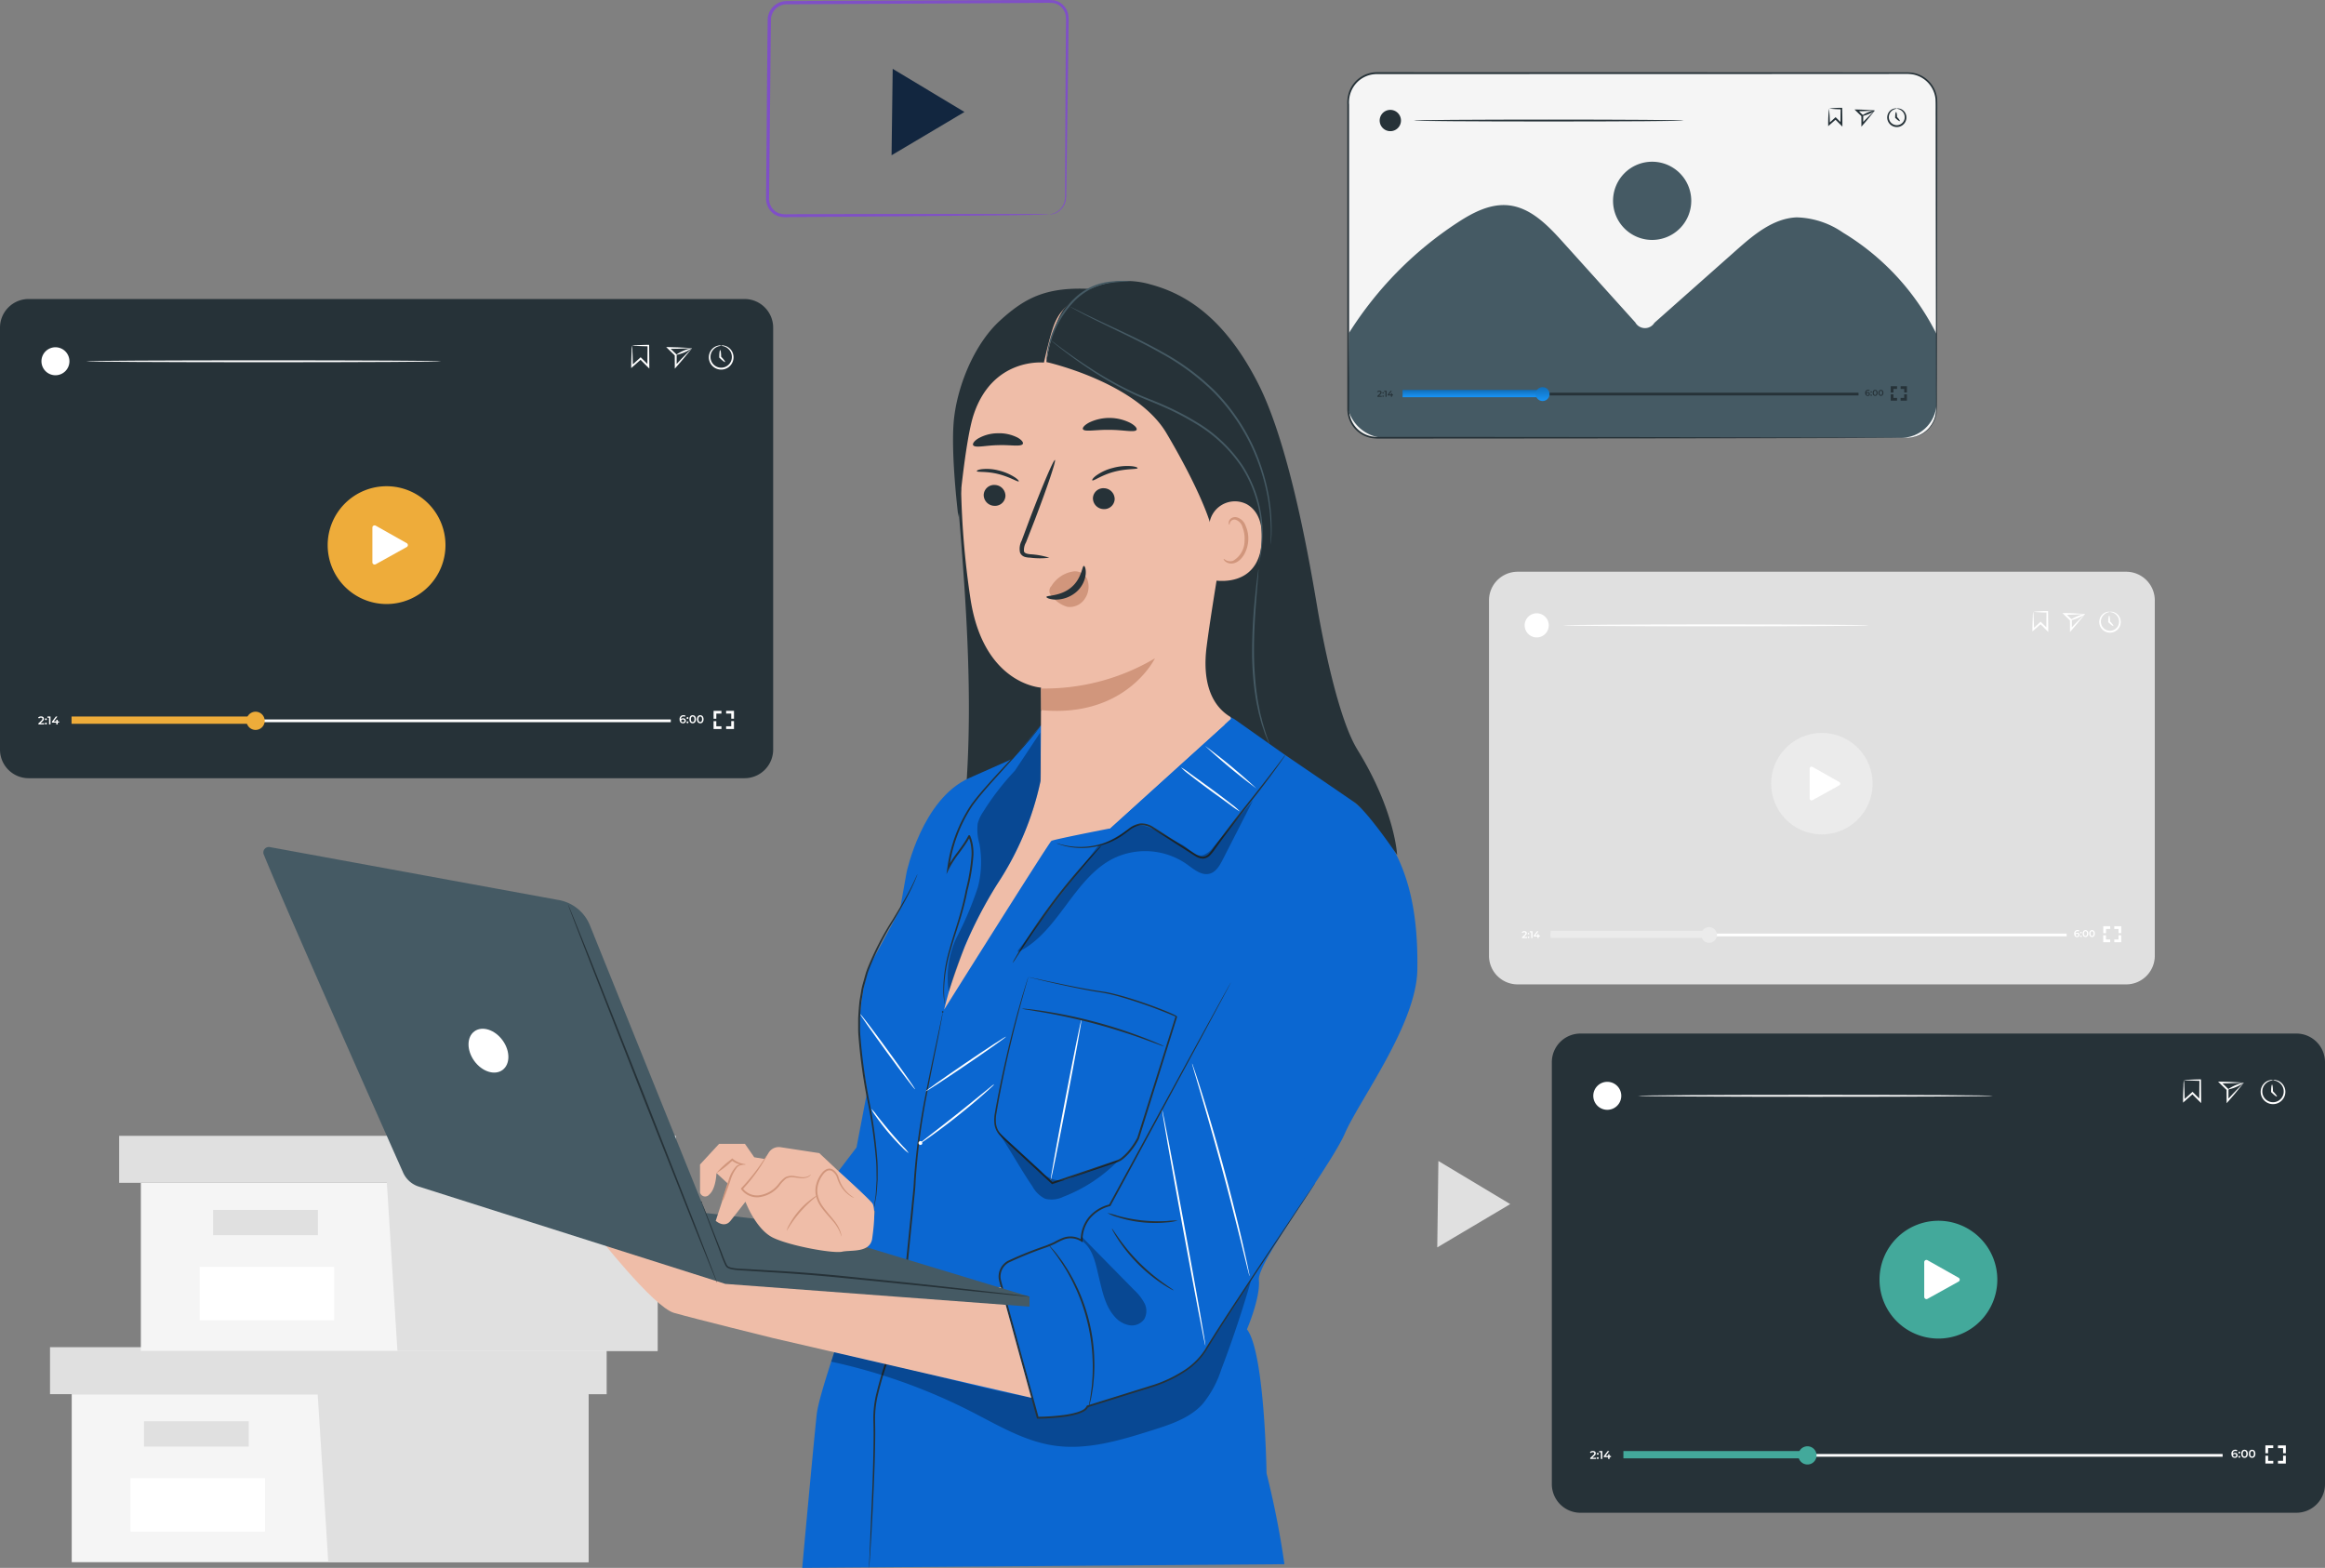 <svg id="Grupo_879710" data-name="Grupo 879710" xmlns="http://www.w3.org/2000/svg" xmlns:xlink="http://www.w3.org/1999/xlink" width="304.548" height="205.369" viewBox="0 0 304.548 205.369">
  <rect x="0" y="0" width="304.548" height="205.369" fill="#808080" stroke="none"/>
  <defs>
    <clipPath id="clip-path">
      <rect id="Rectángulo_57471" data-name="Rectángulo 57471" width="304.549" height="205.369" fill="none"/>
    </clipPath>
    <clipPath id="clip-path-4">
      <rect id="Rectángulo_57458" data-name="Rectángulo 57458" width="55.413" height="23.29" fill="none"/>
    </clipPath>
    <clipPath id="clip-path-5">
      <rect id="Rectángulo_57459" data-name="Rectángulo 57459" width="8.472" height="11.609" fill="none"/>
    </clipPath>
    <clipPath id="clip-path-6">
      <rect id="Rectángulo_57460" data-name="Rectángulo 57460" width="15.872" height="8.947" fill="none"/>
    </clipPath>
    <clipPath id="clip-path-7">
      <rect id="Rectángulo_57461" data-name="Rectángulo 57461" width="30.792" height="19.874" fill="none"/>
    </clipPath>
    <clipPath id="clip-path-8">
      <rect id="Rectángulo_57462" data-name="Rectángulo 57462" width="12.228" height="33.947" fill="none"/>
    </clipPath>
    <linearGradient id="linear-gradient" x1="0.5" x2="0.5" y2="1" gradientUnits="objectBoundingBox">
      <stop offset="0" stop-color="#116eb9"/>
      <stop offset="1" stop-color="#1894f6"/>
    </linearGradient>
  </defs>
  <g id="Grupo_179253" data-name="Grupo 179253" clip-path="url(#clip-path)">
    <path id="Trazado_227361" data-name="Trazado 227361" d="M399.7,321.758l4.7,2.825-4.779,2.835-4.779,2.835.074-5.66.074-5.659,2.586,1.553" transform="translate(-206.578 -166.861)" fill="#e0e0e0"/>
    <path id="Trazado_227362" data-name="Trazado 227362" d="M19.7,382.994V405H87.385V382.994Z" transform="translate(-10.305 -200.377)" fill="#f5f5f5"/>
    <path id="Trazado_227363" data-name="Trazado 227363" d="M13.74,370.088v6.154h72.9v-6.154H13.74Z" transform="translate(-7.189 -193.625)" fill="#e0e0e0"/>
    <path id="Trazado_227364" data-name="Trazado 227364" d="M88.622,398.252H122.7V376.241h2.367v-6.154H87.2v5.584Z" transform="translate(-45.622 -193.625)" fill="#e0e0e0"/>
    <rect id="Rectángulo_57451" data-name="Rectángulo 57451" width="13.727" height="3.313" transform="translate(18.858 186.166)" fill="#e0e0e0"/>
    <rect id="Rectángulo_57452" data-name="Rectángulo 57452" width="17.626" height="6.996" transform="translate(17.091 193.622)" fill="#fff"/>
    <path id="Trazado_227365" data-name="Trazado 227365" d="M38.695,324.935v22.011h67.689V324.935Z" transform="translate(-20.244 -170.001)" fill="#f5f5f5"/>
    <path id="Trazado_227366" data-name="Trazado 227366" d="M32.738,312.029v6.154h72.9v-6.154h-72.9Z" transform="translate(-17.128 -163.249)" fill="#e0e0e0"/>
    <path id="Trazado_227367" data-name="Trazado 227367" d="M107.62,340.193H141.7V318.182h2.366v-6.154H106.2v5.584Z" transform="translate(-55.562 -163.249)" fill="#e0e0e0"/>
    <rect id="Rectángulo_57453" data-name="Rectángulo 57453" width="13.727" height="3.313" transform="translate(27.917 158.483)" fill="#e0e0e0"/>
    <rect id="Rectángulo_57454" data-name="Rectángulo 57454" width="17.626" height="6.996" transform="translate(26.15 165.939)" fill="#fff"/>
    <g id="Grupo_179233" data-name="Grupo 179233">
      <g id="Grupo_179232" data-name="Grupo 179232" clip-path="url(#clip-path)">
        <path id="Trazado_227368" data-name="Trazado 227368" d="M492.509,211.114H412.8a3.751,3.751,0,0,1-3.751-3.751v-46.55a3.751,3.751,0,0,1,3.751-3.751h79.71a3.751,3.751,0,0,1,3.751,3.751v46.55a3.751,3.751,0,0,1-3.751,3.751" transform="translate(-214.008 -82.172)" fill="#e0e0e0"/>
        <path id="Trazado_227369" data-name="Trazado 227369" d="M499.855,207.993a6.643,6.643,0,1,1-6.643-6.643,6.643,6.643,0,0,1,6.643,6.643" transform="translate(-254.565 -105.343)" fill="#ebebeb"/>
        <path id="Trazado_227370" data-name="Trazado 227370" d="M497.143,214.784v-3.92a.25.25,0,0,1,.372-.217l3.5,1.975a.25.25,0,0,1,0,.436l-3.5,1.945a.25.25,0,0,1-.371-.218" transform="translate(-260.098 -110.19)" fill="#fff"/>
        <path id="Trazado_227371" data-name="Trazado 227371" d="M418.746,256.562v.14h-.657v-.111l.354-.336c.087-.083.1-.135.1-.185,0-.082-.056-.129-.166-.129a.25.25,0,0,0-.208.093l-.116-.089a.411.411,0,0,1,.339-.148c.194,0,.319.1.319.256a.358.358,0,0,1-.148.281l-.238.227Z" transform="translate(-218.72 -133.83)" fill="#fff"/>
        <path id="Trazado_227372" data-name="Trazado 227372" d="M419.69,256.357a.1.1,0,1,1,.1.106.1.1,0,0,1-.1-.106m0,.485a.1.1,0,1,1,.209,0,.1.1,0,1,1-.209,0" transform="translate(-219.576 -134.067)" fill="#fff"/>
        <path id="Trazado_227373" data-name="Trazado 227373" d="M420.609,255.825v.891h-.165v-.752h-.188v-.139Z" transform="translate(-219.871 -133.844)" fill="#fff"/>
        <path id="Trazado_227374" data-name="Trazado 227374" d="M422.146,256.514h-.158v.2h-.161v-.2h-.489V256.4l.439-.574h.177l-.414.548h.292v-.179h.155v.179h.158Z" transform="translate(-220.438 -133.844)" fill="#fff"/>
        <rect id="Rectángulo_57455" data-name="Rectángulo 57455" width="67.544" height="0.358" transform="translate(203.162 122.289)" fill="#fff"/>
        <rect id="Rectángulo_57456" data-name="Rectángulo 57456" width="21.108" height="0.954" transform="translate(203.111 121.916)" fill="#ebebeb"/>
        <path id="Trazado_227375" data-name="Trazado 227375" d="M469.417,255.72a1.028,1.028,0,1,1-1.028-1.028,1.028,1.028,0,0,1,1.028,1.028" transform="translate(-244.517 -133.251)" fill="#ebebeb"/>
        <path id="Trazado_227376" data-name="Trazado 227376" d="M570.526,256.137a.3.3,0,0,1-.326.289c-.242,0-.385-.156-.385-.443a.422.422,0,0,1,.436-.473.446.446,0,0,1,.234.057l-.06.125a.3.3,0,0,0-.17-.043c-.168,0-.274.1-.274.307h0a.306.306,0,0,1,.238-.093.279.279,0,0,1,.307.274m-.16.008c0-.093-.071-.151-.179-.151a.162.162,0,0,0-.181.153c0,.084.067.15.185.15a.155.155,0,0,0,.175-.151" transform="translate(-298.119 -133.679)" fill="#fff"/>
        <path id="Trazado_227377" data-name="Trazado 227377" d="M571.473,256.068a.1.1,0,1,1,.1.106.1.1,0,0,1-.1-.106m0,.485a.1.1,0,1,1,.1.106.1.1,0,0,1-.1-.106" transform="translate(-298.986 -133.916)" fill="#fff"/>
        <path id="Trazado_227378" data-name="Trazado 227378" d="M572.134,255.967c0-.293.161-.458.372-.458s.373.165.373.458-.161.458-.373.458-.372-.165-.372-.458m.578,0c0-.215-.084-.314-.206-.314s-.2.1-.2.314.084.314.2.314.206-.1.206-.314" transform="translate(-299.332 -133.679)" fill="#fff"/>
        <path id="Trazado_227379" data-name="Trazado 227379" d="M573.927,255.967c0-.293.161-.458.372-.458s.373.165.373.458-.161.458-.373.458-.372-.165-.372-.458m.578,0c0-.215-.084-.314-.206-.314s-.2.1-.2.314.084.314.2.314.206-.1.206-.314" transform="translate(-300.27 -133.679)" fill="#fff"/>
        <path id="Trazado_227380" data-name="Trazado 227380" d="M578.164,255.354h-.358v-.913h.911v.358h-.553Z" transform="translate(-302.3 -133.12)" fill="#fff"/>
        <path id="Trazado_227381" data-name="Trazado 227381" d="M578.717,257.838H577.8v-.911h.358v.553h.555Z" transform="translate(-302.299 -134.421)" fill="#fff"/>
        <path id="Trazado_227382" data-name="Trazado 227382" d="M581.737,257.836h-.911v-.358h.553v-.555h.358Z" transform="translate(-303.88 -134.419)" fill="#fff"/>
        <path id="Trazado_227383" data-name="Trazado 227383" d="M581.737,255.352h-.358V254.8h-.555v-.358h.913Z" transform="translate(-303.879 -133.12)" fill="#fff"/>
        <path id="Trazado_227384" data-name="Trazado 227384" d="M558.457,167.968a14.277,14.277,0,0,1,1.837-.1l.1,0v.1c.007.7.015,1.484.024,2.334l0,.3-.215-.214-.245-.245-.623-.626.167,0-.977.859-.185.162,0-.243c.01-.722.035-1.32.055-1.726a2.8,2.8,0,0,1,.053-.608,4.691,4.691,0,0,1,.053.678c.02.412.045.981.055,1.656l-.181-.081.959-.879.085-.078.083.082.626.622.245.245-.211.088c.009-.85.017-1.637.024-2.334l.1.1a18.039,18.039,0,0,1-1.837-.1" transform="translate(-292.118 -87.825)" fill="#fff"/>
        <path id="Trazado_227385" data-name="Trazado 227385" d="M569.513,168.541a6.494,6.494,0,0,1-.445.568c-.3.373-.753.932-1.3,1.553l-.206.232v-.311c0-.365,0-.754-.006-1.157v-.113l.038.09-.814-.792-.212-.206.295,0c.807.011,1.5.053,1.963.081a6.151,6.151,0,0,1,.692.052c-.024.01-.326.02-.8.043s-1.113.056-1.854.058l.082-.2.823.783.038.036v.166c0,.4,0,.792-.005,1.157l-.207-.079c.516-.564.983-1.027,1.333-1.378s.567-.574.592-.585" transform="translate(-296.418 -88.106)" fill="#fff"/>
        <path id="Trazado_227386" data-name="Trazado 227386" d="M570.732,168.674c.027.063-.363.287-.871.5s-.94.335-.966.271.363-.287.871-.5.94-.335.967-.271" transform="translate(-297.637 -88.239)" fill="#fff"/>
        <path id="Trazado_227387" data-name="Trazado 227387" d="M578.11,168.056c0-.013.116-.041.329-.006a1.3,1.3,0,0,1,.774.467,1.381,1.381,0,0,1,.226,1.322,1.408,1.408,0,0,1-2.659,0,1.38,1.38,0,0,1,.225-1.322,1.3,1.3,0,0,1,.774-.467c.213-.035.33-.007.329.006s-.115.027-.306.088a1.3,1.3,0,0,0-.658.479,1.219,1.219,0,0,0-.15,1.138,1.19,1.19,0,0,0,2.229,0,1.219,1.219,0,0,0-.15-1.138,1.3,1.3,0,0,0-.658-.479c-.19-.061-.306-.067-.306-.088" transform="translate(-301.723 -87.912)" fill="#fff"/>
        <path id="Trazado_227388" data-name="Trazado 227388" d="M579.84,170.487c-.048.048-.335-.16-.642-.466l-.036-.036v-.059c0-.437.055-.791.124-.791s.124.354.124.791v.008l-.036-.088c.306.307.514.594.466.642" transform="translate(-303.009 -88.488)" fill="#fff"/>
        <path id="Trazado_227389" data-name="Trazado 227389" d="M469.474,171.656c0,.069-8.963.124-20.017.124s-20.019-.055-20.019-.124,8.961-.124,20.019-.124,20.017.055,20.017.124" transform="translate(-224.676 -89.743)" fill="#fff"/>
        <path id="Trazado_227390" data-name="Trazado 227390" d="M422.01,170.06a1.579,1.579,0,1,1-1.579-1.579,1.578,1.578,0,0,1,1.579,1.579" transform="translate(-219.138 -88.147)" fill="#fff"/>
      </g>
    </g>
    <g id="Grupo_179250" data-name="Grupo 179250">
      <g id="Grupo_179249" data-name="Grupo 179249" clip-path="url(#clip-path)">
        <path id="Trazado_227391" data-name="Trazado 227391" d="M285.308,142.863l-25.255-9.069c1.651,19.713,3.261,39.913-1.982,58.988-.567,2.063-1.066,4.65.575,6.022a5.355,5.355,0,0,0,3.665.81q3.932-.121,7.843-.574c2.775-.322,5.735-.865,7.711-2.84,1.656-1.656,2.325-4.033,2.882-6.308a165.5,165.5,0,0,0,4.561-47.028" transform="translate(-134.736 -69.999)" fill="#263238"/>
        <path id="Trazado_227392" data-name="Trazado 227392" d="M229.022,266.055l2.992-3.927,2.005-10.5,4.555-25.531s2.009-9.606,8.2-12.358l1.313,25.513L235.454,271.31Z" transform="translate(-119.821 -111.827)" fill="#0b67d1"/>
        <path id="Trazado_227393" data-name="Trazado 227393" d="M251.657,196.156l-3.724,4.408-5.678,2.524s-12.5,23.883-12.834,24.106-2.344,7.031-1.227,12.834a100.744,100.744,0,0,1,1.786,18.861c-.112,5.469-7.254,23.436-7.7,27.565s-1.9,20.088-1.9,20.088l63.166-.48a116.4,116.4,0,0,0-2.344-11.908s-.223-15.847-2.567-18.86c0,0,1.786-4.129,1.562-6.473s9.375-14.843,11.272-19.2,9.374-14.285,9.486-21.427-1-13.169-4.576-18.08-10.044-8.258-12.722-10.044l-5.245-6.7Z" transform="translate(-115.3 -101.173)" fill="#0b67d1"/>
        <path id="Trazado_227394" data-name="Trazado 227394" d="M238.743,350.709a1.081,1.081,0,0,1,0-.191c0-.138.011-.323.019-.559.022-.505.054-1.227.094-2.15.078-1.881.19-4.579.329-7.908.057-1.669.116-3.5.141-5.461.013-.982.014-2-.021-3.039a13.832,13.832,0,0,1,.323-3.231,50.413,50.413,0,0,1,2.063-6.629,31.762,31.762,0,0,0,1.091-3.481,14.883,14.883,0,0,0,.244-1.843l.189-1.891c.255-2.537.5-5.014.743-7.406q.181-1.794.355-3.521c.1-1.152.263-2.275.3-3.379a86.56,86.56,0,0,1,1.59-11.635c.646-3.28,1.235-5.919,1.616-7.749.189-.9.337-1.611.44-2.106.05-.231.089-.412.118-.547a.1.1,0,1,1,.025,0c-.023.136-.054.319-.093.552-.093.5-.225,1.207-.394,2.116-.352,1.836-.916,4.481-1.539,7.763a88.9,88.9,0,0,0-1.534,11.617c-.032,1.106-.19,2.229-.29,3.381s-.231,2.327-.35,3.523c-.238,2.394-.485,4.871-.738,7.409q-.1.951-.189,1.891a15.046,15.046,0,0,1-.25,1.872,31.6,31.6,0,0,1-1.1,3.511,50.8,50.8,0,0,0-2.067,6.593,13.679,13.679,0,0,0-.329,3.176c.031,1.05.026,2.067.009,3.051-.034,1.966-.1,3.8-.172,5.465-.143,3.34-.295,6.04-.408,7.906-.061.922-.108,1.643-.141,2.148-.019.236-.033.421-.044.558a1.066,1.066,0,0,1-.024.19" transform="translate(-124.905 -145.34)" fill="#263238"/>
        <path id="Trazado_227395" data-name="Trazado 227395" d="M259.367,231.817a55.424,55.424,0,0,1,6.925-16.4,39.115,39.115,0,0,0,5.7-13.545l.074-9.337.4,1.2,23.748-3.443.717,3.429-15.866,14.36s-7.342,1.426-7.648,1.629-14.054,22.1-14.054,22.1" transform="translate(-135.697 -99.562)" fill="#efbda8"/>
        <path id="Trazado_227396" data-name="Trazado 227396" d="M320.222,207.422a2.318,2.318,0,0,1-.209.332c-.144.213-.357.526-.642.923-.564.8-1.4,1.934-2.465,3.316s-2.355,3.009-3.747,4.844c-.7.918-1.416,1.889-2.145,2.908a6.526,6.526,0,0,1-.6.761,1.447,1.447,0,0,1-.913.476,1.8,1.8,0,0,1-1-.285c-.293-.17-.562-.354-.844-.532l-3.269-2.1c-.527-.336-1.046-.68-1.552-.992a2.566,2.566,0,0,0-1.6-.467,3.19,3.19,0,0,0-1.456.681c-.431.324-.856.657-1.3.926a9.267,9.267,0,0,1-2.649,1.1,9.386,9.386,0,0,1-4.125.1,6.077,6.077,0,0,1-.632-.155,4.409,4.409,0,0,1-.454-.145,2.272,2.272,0,0,1-.363-.148,2.29,2.29,0,0,1,.379.1c.122.041.275.079.457.121s.392.092.631.131a9.6,9.6,0,0,0,4.064-.17,9.2,9.2,0,0,0,2.583-1.108c.431-.267.84-.592,1.279-.927a3.383,3.383,0,0,1,1.559-.732,2.781,2.781,0,0,1,1.744.49c.523.319,1.032.655,1.563.992l3.271,2.1c.561.335,1.1.81,1.688.779a1.2,1.2,0,0,0,.756-.4,6.4,6.4,0,0,0,.574-.73c.732-1.02,1.458-1.99,2.16-2.905,1.4-1.831,2.713-3.444,3.791-4.813s1.938-2.488,2.525-3.266l.679-.895a2.358,2.358,0,0,1,.249-.3" transform="translate(-151.863 -108.52)" fill="#263238"/>
        <path id="Trazado_227397" data-name="Trazado 227397" d="M278.162,247.644a4.461,4.461,0,0,1,.354-.675c.241-.427.606-1.036,1.07-1.78.928-1.488,2.278-3.5,3.893-5.639s3.189-3.983,4.369-5.28c.589-.649,1.076-1.165,1.422-1.513a4.57,4.57,0,0,1,.553-.525,4.384,4.384,0,0,1-.482.59l-1.361,1.564c-1.144,1.325-2.691,3.185-4.3,5.314s-2.979,4.123-3.943,5.584l-1.135,1.736a4.461,4.461,0,0,1-.437.625" transform="translate(-145.53 -121.5)" fill="#263238"/>
        <path id="Trazado_227398" data-name="Trazado 227398" d="M277.57,268.4a.4.4,0,0,1,.093.013l.271.055,1.055.227c.924.2,2.277.494,4.006.842.864.173,1.822.36,2.869.539.524.09,1.067.169,1.638.256s1.152.228,1.748.382c1.193.309,2.442.706,3.745,1.161.651.229,1.316.473,1.99.738q.506.2,1.02.414l.514.227.257.124c.043.022.086.044.13.07a.6.6,0,0,1,.068.043l.036.026a.2.2,0,0,1,.059.109v.014l-.006.019-4.979,15.9,0,.01,0,.009a9.613,9.613,0,0,1-.935,1.452,6.819,6.819,0,0,1-1.258,1.285,2.33,2.33,0,0,1-.581.315l-.591.2-1.174.4-2.315.78-4.469,1.5-.068.023-.052-.049-4.676-4.336-1.111-1.031a13.2,13.2,0,0,1-1.064-1.048,2.672,2.672,0,0,1-.633-1.341,4.81,4.81,0,0,1,.032-1.433c.636-3.653,1.358-6.853,2.01-9.506s1.254-4.748,1.68-6.183c.217-.706.387-1.255.506-1.641l.138-.422a.851.851,0,0,1,.054-.141.8.8,0,0,1-.033.147l-.118.428c-.11.388-.266.941-.467,1.652-.4,1.441-.976,3.543-1.61,6.2s-1.335,5.861-1.953,9.5a4.608,4.608,0,0,0-.027,1.369,2.449,2.449,0,0,0,.59,1.234A13.112,13.112,0,0,0,275,289.949l1.114,1.028L280.8,295.3l-.12-.026,4.467-1.51,2.315-.782,1.173-.4.591-.2a2.1,2.1,0,0,0,.515-.28,6.6,6.6,0,0,0,1.208-1.237,9.348,9.348,0,0,0,.91-1.412l-.008.019,5.01-15.887.092.032a63.4,63.4,0,0,0-7.745-2.744c-.592-.156-1.17-.292-1.731-.391s-1.114-.173-1.637-.268c-1.048-.188-2.005-.384-2.868-.566-1.726-.366-3.076-.68-4-.9l-1.048-.258-.267-.072a.376.376,0,0,1-.089-.03" transform="translate(-142.887 -140.422)" fill="#263238"/>
        <g id="Grupo_179236" data-name="Grupo 179236" transform="translate(108.875 166.225)" opacity="0.3">
          <g id="Grupo_179235" data-name="Grupo 179235">
            <g id="Grupo_179234" data-name="Grupo 179234" clip-path="url(#clip-path-4)">
              <path id="Trazado_227399" data-name="Trazado 227399" d="M254.668,365.434c-5.523-.835-13.192-3.14-19.486-4.453-2.249-.469-4.191-1.012-6.439-1.481l-.4,1.25a75.406,75.406,0,0,1,18.355,6.546c3.493,1.788,6.953,3.877,10.836,4.447,4.344.638,8.708-.7,12.894-2.02,2.362-.745,4.836-1.56,6.52-3.375a13.74,13.74,0,0,0,2.488-4.571q2.473-6.471,4.319-13.16c-7.5,8.413-17.938,18.5-29.082,16.818" transform="translate(-228.338 -348.616)"/>
            </g>
          </g>
        </g>
        <path id="Trazado_227400" data-name="Trazado 227400" d="M304.9,269.913l-15.866,29.181a4.7,4.7,0,0,0-3.685,4.637,2.773,2.773,0,0,0-3.144.082c-1.2.712-4.57,1.661-6.432,2.655a2.225,2.225,0,0,0-1.1,2.555l4.924,17.893s5.985,0,6.517-1.484l8.2-2.567s5.3-1.4,7.341-4.928,14.274-21.754,14.274-21.754" transform="translate(-143.667 -141.215)" fill="#0b67d1"/>
        <path id="Trazado_227401" data-name="Trazado 227401" d="M315.8,296.184s-.034.063-.11.182l-.34.525-1.332,2.026-5,7.576-3.5,5.339c-1.257,1.939-2.621,4.017-3.983,6.274a9.279,9.279,0,0,1-2.914,2.859,16.911,16.911,0,0,1-3.883,1.848l-8.721,2.733.076-.073a1.337,1.337,0,0,1-.626.637,4.156,4.156,0,0,1-.8.327,11.081,11.081,0,0,1-1.688.356,27.916,27.916,0,0,1-3.518.246h-.093l-.025-.091-2.78-10.1-1.484-5.395c-.238-.9-.5-1.753-.715-2.663a2.353,2.353,0,0,1,1.17-2.41,47.733,47.733,0,0,1,4.9-1.976c.4-.154.8-.314,1.178-.494a9.716,9.716,0,0,1,1.159-.558,2.79,2.79,0,0,1,2.511.283l-.189.091a4.749,4.749,0,0,1,1.067-3.1,5.2,5.2,0,0,1,2.713-1.65l-.075.056,11.516-21.088,3.266-5.942.871-1.566.227-.4c.052-.089.082-.133.082-.133s-.02.049-.067.141l-.212.408-.841,1.583-3.211,5.971L289,299.147l-.023.042-.052.013a4.984,4.984,0,0,0-2.582,1.579,4.516,4.516,0,0,0-1.008,2.95l0,.221-.186-.131a2.567,2.567,0,0,0-2.29-.241,9.694,9.694,0,0,0-1.132.549c-.391.186-.792.347-1.2.5a48,48,0,0,0-4.868,1.966,2.106,2.106,0,0,0-1.047,2.159c.2.856.474,1.752.71,2.635l1.485,5.394c.951,3.459,1.883,6.848,2.776,10.1l-.118-.09a27.707,27.707,0,0,0,3.484-.241,10.855,10.855,0,0,0,1.651-.346,4.009,4.009,0,0,0,.751-.306,1.124,1.124,0,0,0,.518-.509l.022-.057.054-.017,8.723-2.718a16.744,16.744,0,0,0,3.835-1.814A9.088,9.088,0,0,0,301.365,318c1.371-2.258,2.743-4.333,4.008-6.267l3.524-5.324,5.058-7.537,1.365-2.005.357-.514c.081-.115.127-.171.127-.171" transform="translate(-143.531 -141.215)" fill="#263238"/>
        <path id="Trazado_227402" data-name="Trazado 227402" d="M335.013,320.008a1.3,1.3,0,0,1-.09-.28l-.209-.815c-.183-.74-.434-1.759-.741-3-.626-2.536-1.51-6.035-2.549-9.882s-2.042-7.316-2.78-9.822l-.874-2.968-.23-.81a1.293,1.293,0,0,1-.064-.288,1.341,1.341,0,0,1,.112.273l.274.8c.234.692.559,1.7.95,2.946.781,2.494,1.809,5.957,2.851,9.808s1.9,7.359,2.48,9.907c.291,1.274.518,2.307.665,3.023.067.337.122.611.164.826a1.309,1.309,0,0,1,.041.291" transform="translate(-171.33 -152.843)" fill="#fff"/>
        <path id="Trazado_227403" data-name="Trazado 227403" d="M324.921,335.789c-.068.012-1.392-6.9-2.959-15.438s-2.782-15.472-2.714-15.485,1.392,6.9,2.959,15.44,2.782,15.471,2.715,15.483" transform="translate(-167.025 -159.501)" fill="#fff"/>
        <path id="Trazado_227404" data-name="Trazado 227404" d="M264.826,284.777c.039.057-2.286,1.706-5.192,3.682s-5.294,3.534-5.333,3.477,2.286-1.705,5.193-3.682,5.293-3.534,5.332-3.477" transform="translate(-133.047 -148.991)" fill="#fff"/>
        <path id="Trazado_227405" data-name="Trazado 227405" d="M262.3,297.839a1.925,1.925,0,0,1-.343.361c-.231.221-.573.533-1,.911-.856.758-2.061,1.778-3.425,2.864s-2.632,2.03-3.562,2.694c-.465.332-.846.6-1.113.771a.25.25,0,1,1-.057-.078l1.065-.833c.9-.7,2.15-1.664,3.512-2.747s2.583-2.081,3.467-2.8l1.051-.851a1.928,1.928,0,0,1,.406-.288" transform="translate(-132.065 -155.824)" fill="#fff"/>
        <path id="Trazado_227406" data-name="Trazado 227406" d="M243.482,288.425c-.055.041-1.714-2.136-3.7-4.861s-3.559-4.968-3.5-5.008,1.714,2.136,3.7,4.862,3.559,4.967,3.5,5.007" transform="translate(-123.615 -145.736)" fill="#fff"/>
        <path id="Trazado_227407" data-name="Trazado 227407" d="M244.266,310.409a4.548,4.548,0,0,1-.846-.733c-.5-.481-1.153-1.174-1.834-1.979s-1.253-1.571-1.644-2.14a4.552,4.552,0,0,1-.58-.957,5.625,5.625,0,0,1,.721.853c.426.54,1.017,1.283,1.693,2.084s1.309,1.507,1.77,2.018a5.641,5.641,0,0,1,.72.854" transform="translate(-125.229 -159.361)" fill="#fff"/>
        <path id="Trazado_227408" data-name="Trazado 227408" d="M332.139,216.572a9.012,9.012,0,0,1-1.171-.791l-2.757-2c-1.072-.787-2.034-1.512-2.716-2.057a7.16,7.16,0,0,1-1.065-.93,8.964,8.964,0,0,1,1.171.79l2.757,2c1.072.787,2.034,1.512,2.715,2.057a7.137,7.137,0,0,1,1.065.931" transform="translate(-169.737 -110.286)" fill="#fff"/>
        <path id="Trazado_227409" data-name="Trazado 227409" d="M337.771,210.469a77.091,77.091,0,0,1-6.731-5.585,77.131,77.131,0,0,1,6.731,5.585" transform="translate(-173.195 -107.191)" fill="#fff"/>
        <path id="Trazado_227410" data-name="Trazado 227410" d="M292.67,280.006c.067.013-.783,4.75-1.9,10.578s-2.077,10.545-2.144,10.532.783-4.749,1.9-10.579,2.077-10.544,2.144-10.531" transform="translate(-151.004 -146.495)" fill="#fff"/>
        <path id="Trazado_227411" data-name="Trazado 227411" d="M313.554,345.595a1.611,1.611,0,0,1-.414-.194c-.26-.136-.625-.355-1.064-.643a20.542,20.542,0,0,1-5.775-5.773c-.288-.439-.507-.8-.644-1.063a1.631,1.631,0,0,1-.194-.415c.035-.02.374.532.982,1.378a24.736,24.736,0,0,0,5.729,5.728c.847.608,1.4.947,1.378.982" transform="translate(-159.813 -176.578)" fill="#263238"/>
        <path id="Trazado_227412" data-name="Trazado 227412" d="M313.43,334.2a5.508,5.508,0,0,1-1.354.246,16.072,16.072,0,0,1-6.573-.7,5.5,5.5,0,0,1-1.272-.525,11.934,11.934,0,0,1,1.322.357,20.139,20.139,0,0,0,6.509.69,11.989,11.989,0,0,1,1.367-.072" transform="translate(-159.169 -174.334)" fill="#263238"/>
        <path id="Trazado_227413" data-name="Trazado 227413" d="M243.512,240.208a.415.415,0,0,1-.035.114l-.125.324c-.107.286-.289.7-.531,1.225-.487,1.054-1.3,2.524-2.359,4.306a39.274,39.274,0,0,0-3.281,6.458q-.087.24-.173.484l-.14.5-.279,1.019a7.073,7.073,0,0,0-.222,1.055q-.09.538-.182,1.085c-.086.735-.132,1.489-.177,2.252q0,.574,0,1.157a11.494,11.494,0,0,0,.037,1.172,74.2,74.2,0,0,0,1.223,8.8,62.855,62.855,0,0,1,.981,7.217c.1,1.034.049,1.976.062,2.8-.063.823-.1,1.533-.175,2.108-.1.556-.177,1-.234,1.316-.027.137-.049.249-.067.34a.426.426,0,0,1-.031.114.435.435,0,0,1,.006-.119l.042-.345c.045-.321.108-.761.187-1.318.057-.575.082-1.282.133-2.1-.027-.82.009-1.756-.1-2.785a66.265,66.265,0,0,0-1.031-7.188,71.749,71.749,0,0,1-1.246-8.833,11.673,11.673,0,0,1-.037-1.182c0-.391,0-.781,0-1.167.046-.771.093-1.534.183-2.277q.094-.554.187-1.1a7.2,7.2,0,0,1,.228-1.067l.287-1.032.144-.505.177-.488a38.217,38.217,0,0,1,3.346-6.47c1.075-1.77,1.911-3.22,2.423-4.258.255-.519.45-.923.572-1.2l.147-.315a.475.475,0,0,1,.058-.1" transform="translate(-123.346 -125.673)" fill="#263238"/>
        <path id="Trazado_227414" data-name="Trazado 227414" d="M271.943,199.2a.424.424,0,0,1-.059.1l-.192.279c-.169.246-.439.593-.8,1.033-.717.881-1.811,2.112-3.187,3.624l-2.243,2.49c-.8.905-1.652,1.878-2.454,2.974a19.332,19.332,0,0,0-3.085,8.255l-.234-.07a13.778,13.778,0,0,1,1.34-2.071c.257-.351.512-.7.752-1.051.12-.176.236-.353.345-.533l.157-.272.072-.138.035-.069.018-.034c.009-.013-.009.007.029-.046a.144.144,0,0,1,.131-.045.146.146,0,0,1,.1.077l.01.026.014.038.029.076.057.152a2.088,2.088,0,0,1,.1.308,4.564,4.564,0,0,1,.138.627,6.834,6.834,0,0,1,.082,1.258,25.206,25.206,0,0,1-.782,4.68c-.558,2.977-1.577,5.521-2.183,7.709a19.864,19.864,0,0,0-.884,5.291,13.406,13.406,0,0,0,.067,1.461l.043.379a.5.5,0,0,1,.007.131,8.679,8.679,0,0,1-.215-1.97,19.138,19.138,0,0,1,.812-5.339c.589-2.209,1.586-4.745,2.129-7.709a25.388,25.388,0,0,0,.763-4.637,6.574,6.574,0,0,0-.081-1.214,4.219,4.219,0,0,0-.133-.6,1.916,1.916,0,0,0-.095-.292l-.054-.144-.027-.072-.013-.036,0-.009c.04-.021-.1.033.089-.048h0v0c-.081-.039.115.054.092.049l0,.009-.019.036-.037.072-.075.145-.163.281q-.169.278-.352.545c-.244.358-.5.707-.757,1.058a13.67,13.67,0,0,0-1.316,2.028l-.355.743.121-.813a19.405,19.405,0,0,1,3.15-8.349c.818-1.106,1.681-2.074,2.486-2.976s1.572-1.722,2.268-2.471c1.392-1.5,2.5-2.709,3.24-3.57.368-.43.649-.767.83-1l.21-.265a.434.434,0,0,1,.078-.086" transform="translate(-135.587 -104.221)" fill="#263238"/>
        <path id="Trazado_227415" data-name="Trazado 227415" d="M288.046,341.924c.006-.006.064.051.167.163l.443.5a9.587,9.587,0,0,1,.664.822c.244.332.541.7.813,1.141.287.433.6.911.885,1.45.314.525.586,1.119.886,1.738a23.87,23.87,0,0,1,2.118,8.641c.02.687.053,1.34.018,1.951-.006.612-.06,1.179-.113,1.7-.037.519-.131.98-.193,1.388a9.668,9.668,0,0,1-.209,1.036c-.065.258-.118.472-.162.648a.792.792,0,0,1-.073.221.861.861,0,0,1,.024-.233l.116-.656c.057-.283.121-.63.166-1.038s.131-.867.155-1.382c.042-.514.086-1.077.082-1.683.027-.606-.014-1.253-.04-1.933a24.8,24.8,0,0,0-2.1-8.56c-.292-.616-.555-1.207-.859-1.732-.278-.539-.576-1.018-.851-1.454s-.546-.816-.778-1.154-.446-.619-.627-.843l-.406-.528a.844.844,0,0,1-.129-.2" transform="translate(-150.701 -178.889)" fill="#263238"/>
        <path id="Trazado_227416" data-name="Trazado 227416" d="M299.37,282.027a4.47,4.47,0,0,1-.721-.243l-1.942-.715c-1.643-.592-3.934-1.35-6.508-2.035s-4.942-1.16-6.662-1.461l-2.04-.343a4.434,4.434,0,0,1-.747-.147,4.422,4.422,0,0,1,.76.051c.487.047,1.19.136,2.056.266a63.08,63.08,0,0,1,13.2,3.505c.816.317,1.471.588,1.917.79a4.493,4.493,0,0,1,.685.332" transform="translate(-146.885 -144.963)" fill="#263238"/>
        <g id="Grupo_179239" data-name="Grupo 179239" transform="translate(141.687 162.002)" opacity="0.3">
          <g id="Grupo_179238" data-name="Grupo 179238">
            <g id="Grupo_179237" data-name="Grupo 179237" clip-path="url(#clip-path-5)">
              <path id="Trazado_227417" data-name="Trazado 227417" d="M305.371,348.448a6.53,6.53,0,0,0-1.345-1.718l-6.848-6.971-.023.515c1.525,1.034,1.849,3.13,2.286,4.92s.818,3.7,2.065,5.058a3.3,3.3,0,0,0,1.892,1.094,2,2,0,0,0,1.953-.8,2.211,2.211,0,0,0,.021-2.1" transform="translate(-297.154 -339.759)"/>
            </g>
          </g>
        </g>
        <g id="Grupo_179242" data-name="Grupo 179242" transform="translate(130.686 148.194)" opacity="0.3">
          <g id="Grupo_179241" data-name="Grupo 179241">
            <g id="Grupo_179240" data-name="Grupo 179240" clip-path="url(#clip-path-6)">
              <path id="Trazado_227418" data-name="Trazado 227418" d="M283.889,316.764a3.152,3.152,0,0,1-4.112-.767l-5.7-5.2c1.63,2.4,2.936,4.829,4.566,7.228a3.788,3.788,0,0,0,1.656,1.6,3.474,3.474,0,0,0,2.388-.26,20.263,20.263,0,0,0,7.261-4.8l-6.065,2.2" transform="translate(-274.082 -310.8)"/>
            </g>
          </g>
        </g>
        <g id="Grupo_179245" data-name="Grupo 179245" transform="translate(133.336 104.837)" opacity="0.3">
          <g id="Grupo_179244" data-name="Grupo 179244">
            <g id="Grupo_179243" data-name="Grupo 179243" clip-path="url(#clip-path-7)">
              <path id="Trazado_227419" data-name="Trazado 227419" d="M279.64,239.743c5.326-2.555,7.243-9.637,12.528-12.276a9.518,9.518,0,0,1,9.6.772c.915.658,1.931,1.537,3.015,1.226.819-.235,1.292-1.067,1.68-1.826l3.967-7.77L305.23,226a2.847,2.847,0,0,1-1.348,1.051c-1.048.269-1.806-.9-2.774-1.388-3.018-1.5-5.131-3.4-6.813-2.126,0,0-2.929,2.017-4.105,2.228L279.64,239.54" transform="translate(-279.64 -219.869)"/>
            </g>
          </g>
        </g>
        <g id="Grupo_179248" data-name="Grupo 179248" transform="translate(124.11 95.948)" opacity="0.3">
          <g id="Grupo_179247" data-name="Grupo 179247">
            <g id="Grupo_179246" data-name="Grupo 179246" clip-path="url(#clip-path-8)">
              <path id="Trazado_227420" data-name="Trazado 227420" d="M260.449,235.175a12.436,12.436,0,0,1,1.05-7.119,43.576,43.576,0,0,0,2.781-6.59,13.1,13.1,0,0,0,.194-5.657,6.776,6.776,0,0,1-.229-2.642,4.987,4.987,0,0,1,.718-1.547,34.393,34.393,0,0,1,4.155-5.385l3.325-5.006s.144,5.814.035,6.365a37.608,37.608,0,0,1-1.451,5.07,40.42,40.42,0,0,1-3.778,7.727,61.251,61.251,0,0,0-4.688,8.8Z" transform="translate(-260.291 -201.229)"/>
            </g>
          </g>
        </g>
        <path id="Trazado_227421" data-name="Trazado 227421" d="M283.455,151.156c-6.757-1.595-8.833-4.955-8.914-10.9l-.1-7.559s-7.479-.389-9.223-11.529a110.829,110.829,0,0,1-1.138-21.916c.436-6.68,7.377-18.46,14.032-17.741L296.388,90.4a3.917,3.917,0,0,1,3.5,3.98l-1.419,43.186" transform="translate(-138.082 -42.629)" fill="#efbda8"/>
        <path id="Trazado_227422" data-name="Trazado 227422" d="M270.236,134.512a1.429,1.429,0,0,0,1.374,1.444,1.366,1.366,0,0,0,1.475-1.285,1.429,1.429,0,0,0-1.372-1.445,1.367,1.367,0,0,0-1.477,1.285" transform="translate(-141.383 -69.701)" fill="#263238"/>
        <path id="Trazado_227423" data-name="Trazado 227423" d="M268.357,129.127c.154.138,1.278-.016,2.77.352s2.513,1.029,2.693.973c.087-.023-.057-.239-.5-.539a6.852,6.852,0,0,0-2.135-.9,6.117,6.117,0,0,0-2.226-.161c-.492.073-.678.208-.6.272" transform="translate(-140.392 -67.393)" fill="#263238"/>
        <path id="Trazado_227424" data-name="Trazado 227424" d="M300.241,135.41a1.429,1.429,0,0,0,1.374,1.444,1.367,1.367,0,0,0,1.475-1.285,1.429,1.429,0,0,0-1.373-1.445,1.366,1.366,0,0,0-1.476,1.285" transform="translate(-157.081 -70.171)" fill="#263238"/>
        <path id="Trazado_227425" data-name="Trazado 227425" d="M300.08,129.9c.221.055,1.209-.7,2.822-1.129s2.94-.309,3.08-.462c.07-.07-.18-.21-.764-.274a7.126,7.126,0,0,0-2.508.24,6.372,6.372,0,0,0-2.2,1.03c-.427.338-.534.573-.427.6" transform="translate(-156.977 -66.972)" fill="#263238"/>
        <path id="Trazado_227426" data-name="Trazado 227426" d="M283.99,139.17a10.165,10.165,0,0,0-2.5-.456c-.392-.041-.763-.12-.829-.388a2,2,0,0,1,.265-1.162l1.167-2.986c1.621-4.251,2.8-7.747,2.624-7.811s-1.625,3.33-3.247,7.581q-.585,1.572-1.118,3a2.268,2.268,0,0,0-.207,1.54.985.985,0,0,0,.644.576,2.651,2.651,0,0,0,.666.094,10,10,0,0,0,2.53.009" transform="translate(-146.532 -66.113)" fill="#263238"/>
        <path id="Trazado_227427" data-name="Trazado 227427" d="M285.974,184.8A28.33,28.33,0,0,0,300.9,180.85s-3.78,7.851-14.923,6.785Z" transform="translate(-149.617 -94.618)" fill="#d1967c"/>
        <path id="Trazado_227428" data-name="Trazado 227428" d="M288.533,158.91a4.1,4.1,0,0,1,2.953-1.952,1.76,1.76,0,0,1,1.731.965,2.786,2.786,0,0,1-.247,2.555,2.352,2.352,0,0,1-2.329,1.126,3.937,3.937,0,0,1-1.923-1.253,1.381,1.381,0,0,1-.39-.551.946.946,0,0,1,.122-.806" transform="translate(-150.828 -82.117)" fill="#d1967c"/>
        <path id="Trazado_227429" data-name="Trazado 227429" d="M292.38,155.469c-.25-.015-.257,1.653-1.687,2.834s-3.206.994-3.219,1.227c-.024.1.4.325,1.145.347a4.156,4.156,0,0,0,2.687-.93,3.62,3.62,0,0,0,1.308-2.376c.065-.7-.12-1.111-.234-1.1" transform="translate(-150.402 -81.339)" fill="#263238"/>
        <path id="Trazado_227430" data-name="Trazado 227430" d="M297.482,116.279c.192.4,1.7.053,3.515.093,1.817,0,3.315.385,3.516-.011.089-.189-.2-.555-.827-.9a6.113,6.113,0,0,0-5.358-.062c-.632.33-.932.689-.847.881" transform="translate(-155.631 -60.067)" fill="#263238"/>
        <path id="Trazado_227431" data-name="Trazado 227431" d="M267.337,120.619c.337.348,1.651-.016,3.233-.036,1.581-.065,2.921.229,3.229-.136.135-.177-.077-.527-.663-.856a5.3,5.3,0,0,0-2.629-.567,5.2,5.2,0,0,0-2.577.706c-.558.36-.741.72-.593.89" transform="translate(-139.841 -62.27)" fill="#263238"/>
        <path id="Trazado_227432" data-name="Trazado 227432" d="M328.2,138.581c-2.429-3.926-4.411-13.7-5.256-18.66s-3.472-20.849-7.7-29.2-9.2-11.731-14.077-13.045a11.221,11.221,0,0,0-10.745,2.44c-2.2,1.971-2.956,7.708-2.956,7.708s11.772,2.618,15.737,9.33c4.555,7.711,5.658,11.59,5.658,11.59l1.474,4.218s-1.379,8.164-1.887,12.2.3,7.784,3.623,9.421l6.681,4.722s8.735,5.936,9.137,6.243c1.863,1.423,5.518,6.851,5.518,6.851s-.251-5.8-5.213-13.818" transform="translate(-150.402 -40.402)" fill="#263238"/>
        <path id="Trazado_227433" data-name="Trazado 227433" d="M273.715,88.979s-6.731-.729-9.218,6.872c-1.125,3.439-1.983,13.372-1.983,13.372s-.985-7.885-.622-12.388,2.61-10.193,6.06-13.345c3.355-3.065,6.184-4.5,12.184-4.14a9.628,9.628,0,0,0-4.329,3.238c-.769,1.14-1.1,2.111-2.091,6.39" transform="translate(-136.976 -41.486)" fill="#263238"/>
        <path id="Trazado_227434" data-name="Trazado 227434" d="M331.809,140.944a3.379,3.379,0,0,1,4.944-2.875c1.173.678,2.07,2.041,1.962,4.658-.288,6.978-7.233,5.25-7.238,5.049,0-.124.187-3.946.331-6.832" transform="translate(-173.424 -72.016)" fill="#efbda8"/>
        <path id="Trazado_227435" data-name="Trazado 227435" d="M336.169,147.529c.031-.021.118.091.32.193a1.215,1.215,0,0,0,.907.056,3.011,3.011,0,0,0,1.5-2.641,4.018,4.018,0,0,0-.269-1.755,1.406,1.406,0,0,0-.876-.971.62.62,0,0,0-.731.3c-.1.191-.063.333-.1.343-.02.017-.145-.123-.077-.409a.776.776,0,0,1,.292-.426.919.919,0,0,1,.679-.15,1.709,1.709,0,0,1,1.225,1.134,4.126,4.126,0,0,1,.341,1.962c-.1,1.4-.876,2.69-1.9,2.94a1.3,1.3,0,0,1-1.1-.23c-.209-.181-.24-.339-.215-.35" transform="translate(-175.875 -74.325)" fill="#d1967c"/>
        <path id="Trazado_227436" data-name="Trazado 227436" d="M298.37,77.2c0,.051-.957.024-2.473.225a8.574,8.574,0,0,0-2.547.761,8.4,8.4,0,0,0-2.556,1.991,12.948,12.948,0,0,0-2.828,5.183c-.405,1.476-.454,2.435-.5,2.428a3.114,3.114,0,0,1,.022-.67,12.456,12.456,0,0,1,3.124-7.107,7.917,7.917,0,0,1,5.264-2.76,14.342,14.342,0,0,1,1.827-.089,3.209,3.209,0,0,1,.669.038" transform="translate(-150.392 -40.371)" fill="#455a64"/>
        <path id="Trazado_227437" data-name="Trazado 227437" d="M315.837,122.835a.384.384,0,0,1,.012-.113l.061-.327q.044-.224.1-.529l.1-.728a16.778,16.778,0,0,0-2.478-11.093,18.826,18.826,0,0,0-6.125-5.753,34.98,34.98,0,0,0-3.9-2.039c-1.294-.595-2.587-1.058-3.789-1.6a45.224,45.224,0,0,1-6.08-3.418c-1.655-1.1-2.943-2.059-3.817-2.743-.436-.343-.772-.612-1-.8l-.253-.216c-.056-.05-.083-.077-.081-.08a.4.4,0,0,1,.1.06l.268.2,1.023.764c.891.658,2.193,1.6,3.855,2.672a47.027,47.027,0,0,0,6.078,3.357c1.189.532,2.493.994,3.794,1.588a34.653,34.653,0,0,1,3.927,2.049,18.864,18.864,0,0,1,6.187,5.841,16.588,16.588,0,0,1,2.4,6.53,15.924,15.924,0,0,1-.015,4.7l-.128.728-.128.526-.084.322a.382.382,0,0,1-.037.107" transform="translate(-150.993 -48.863)" fill="#455a64"/>
        <path id="Trazado_227438" data-name="Trazado 227438" d="M320.3,115.423a.4.4,0,0,1-.008-.114c0-.09,0-.2,0-.334,0-.293.033-.724.022-1.28a26.887,26.887,0,0,0-.455-4.675,27.21,27.21,0,0,0-2.159-6.6,26.213,26.213,0,0,0-4.875-6.946,30.929,30.929,0,0,0-6.826-5.075c-2.282-1.3-4.43-2.312-6.218-3.185s-3.241-1.577-4.225-2.1c-.495-.255-.87-.471-1.127-.613l-.289-.166a.4.4,0,0,1-.094-.064.391.391,0,0,1,.107.042l.3.145,1.148.571c1,.5,2.452,1.184,4.257,2.028s3.957,1.846,6.255,3.145a30.645,30.645,0,0,1,6.89,5.1,26.04,26.04,0,0,1,4.9,7.023,26.758,26.758,0,0,1,2.127,6.67,24.98,24.98,0,0,1,.378,4.707c0,.558-.053.989-.069,1.282-.01.134-.021.243-.027.333a.427.427,0,0,1-.018.113" transform="translate(-153.844 -44.087)" fill="#455a64"/>
        <path id="Trazado_227439" data-name="Trazado 227439" d="M346.217,179.253a.835.835,0,0,1-.107-.21l-.262-.622a10.623,10.623,0,0,1-.37-1c-.129-.4-.291-.843-.416-1.353q-.1-.382-.212-.8c-.068-.278-.123-.571-.189-.873-.14-.6-.229-1.256-.341-1.941a41.029,41.029,0,0,1-.341-4.5,69.846,69.846,0,0,1,.407-8.175c.106-1.041.2-1.883.279-2.463.037-.267.067-.487.092-.668a.86.86,0,0,1,.049-.231.892.892,0,0,1,0,.237l-.045.673c-.051.621-.118,1.456-.2,2.469-.164,2.084-.387,4.967-.334,8.155a44.347,44.347,0,0,0,.319,4.473c.1.681.185,1.332.316,1.931.061.3.111.593.174.87s.133.541.2.795c.113.51.263.957.379,1.355s.228.738.329,1.011l.218.637a.845.845,0,0,1,.06.229" transform="translate(-179.961 -81.836)" fill="#455a64"/>
        <path id="Trazado_227440" data-name="Trazado 227440" d="M163.553,338.638s7.583,9.725,10.3,10.5,13.012,3.313,13.012,3.313l33.784,7.81-3.979-14.481-31.992-.437Z" transform="translate(-85.569 -177.171)" fill="#efbda8"/>
        <path id="Trazado_227441" data-name="Trazado 227441" d="M72.4,233.669c2.533,6.279,15.293,35.008,18.251,41.659a3.352,3.352,0,0,0,2.051,1.833l40.157,12.748,39.842,2.978v-1.313l-32.211-9.759-10.174-1.192L115.12,242.946a5.433,5.433,0,0,0-4.059-3.312l-37.866-6.94a.719.719,0,0,0-.8.975" transform="translate(-37.848 -121.736)" fill="#455a64"/>
        <path id="Trazado_227442" data-name="Trazado 227442" d="M235.646,342.559a.486.486,0,0,1-.127,0l-.37-.028-1.422-.129-5.223-.523-7.743-.807-9.485-.952c-3.365-.333-6.575-.586-9.5-.752l-4.154-.262a7.042,7.042,0,0,1-.966-.122,2.088,2.088,0,0,1-.466-.151.824.824,0,0,1-.362-.351,15.378,15.378,0,0,1-.657-1.628l-1.856-4.909-.493-1.339-.123-.351a.064.064,0,1,1,.024-.009l.145.342.536,1.323,1.931,4.882a15.708,15.708,0,0,0,.655,1.589.628.628,0,0,0,.284.276,1.946,1.946,0,0,0,.422.131,6.947,6.947,0,0,0,.938.111c1.3.06,2.69.155,4.153.238,2.928.154,6.145.4,9.512.733l9.483.972,7.739.86,5.215.6,1.417.176.368.052a.491.491,0,0,1,.124.026" transform="translate(-100.8 -172.72)" fill="#263238"/>
        <path id="Trazado_227443" data-name="Trazado 227443" d="M214.869,326.544s.577-3.788,0-4.533-4.637-4.4-4.637-4.4l-2.3-2.165-5.079-.777a1.55,1.55,0,0,0-1.55.713l-.521.836-1.376-.231-1.218-1.759h-3.383l-2.5,2.706v3.654a.69.69,0,0,0,1.218.27c.88-.744.934-2.8.934-2.8l1.5,1.382-1.595,4.874s1.121,1.017,1.934,0,1.962-2.505,1.962-2.505,1.353,3.652,3.653,4.735,7.848,2.071,9,1.814,3.742.212,3.96-1.814" transform="translate(-100.61 -164.401)" fill="#efbda8"/>
        <path id="Trazado_227444" data-name="Trazado 227444" d="M212.7,319.944s-.018.057-.092.136a1.027,1.027,0,0,1-.4.255,2.017,2.017,0,0,1-.739.1c-.292,0-.614-.072-.963-.105a1.687,1.687,0,0,0-1.072.168,4.978,4.978,0,0,0-.889.956,4.024,4.024,0,0,1-2.714,1.476,2.557,2.557,0,0,1-2.264-1.052l-.051-.079.064-.067a25.928,25.928,0,0,0,2.455-2.995c.55-.783.845-1.266.872-1.251a1.539,1.539,0,0,1-.173.366c-.125.23-.318.561-.578.966a21.774,21.774,0,0,1-2.406,3.075l.012-.146a2.341,2.341,0,0,0,2.057.934,3.855,3.855,0,0,0,2.554-1.38,4.861,4.861,0,0,1,.953-.98,1.845,1.845,0,0,1,1.2-.166c.361.047.674.125.95.141a2.053,2.053,0,0,0,.7-.056,1.494,1.494,0,0,0,.52-.3" transform="translate(-106.48 -166.105)" fill="#d1967c"/>
        <path id="Trazado_227445" data-name="Trazado 227445" d="M227.406,329.9c-.028.006-.056-.214-.208-.573a5.514,5.514,0,0,0-.879-1.388c-.439-.545-1.042-1.135-1.59-1.912a4.113,4.113,0,0,1-.632-1.358,3.227,3.227,0,0,1,.027-1.613,3.924,3.924,0,0,1,.727-1.438,1.7,1.7,0,0,1,.611-.512.9.9,0,0,1,.791.023,1.823,1.823,0,0,1,.808,1.109,5.1,5.1,0,0,0,.451,1.04,4.442,4.442,0,0,0,1.078,1.228c.307.242.5.345.49.364a1.733,1.733,0,0,1-.547-.286,4.138,4.138,0,0,1-1.171-1.215,5.056,5.056,0,0,1-.494-1.06,1.636,1.636,0,0,0-.717-.975.667.667,0,0,0-.592-.012,1.48,1.48,0,0,0-.517.447,3.728,3.728,0,0,0-.678,1.35,3.021,3.021,0,0,0-.031,1.494,3.962,3.962,0,0,0,.585,1.286c.519.757,1.11,1.363,1.538,1.93a5,5,0,0,1,.832,1.464,2.079,2.079,0,0,1,.107.447c.015.1.02.158.011.16" transform="translate(-117.197 -167.957)" fill="#d1967c"/>
        <path id="Trazado_227446" data-name="Trazado 227446" d="M201.067,319.926a1.075,1.075,0,0,0-.733.3,4.97,4.97,0,0,0-.909,1.8c-.274.761-.512,1.458-.71,1.954a2.449,2.449,0,0,1-.385.778,3.968,3.968,0,0,1,.219-.835c.154-.508.367-1.213.643-1.981a4.324,4.324,0,0,1,1.025-1.842.953.953,0,0,1,.617-.241c.161.005.238.057.233.07" transform="translate(-103.76 -167.344)" fill="#d1967c"/>
        <path id="Trazado_227447" data-name="Trazado 227447" d="M200.637,319.009c0,.026-.208.073-.557.028a2.553,2.553,0,0,1-1.274-.565h.158l-.312.268a10.888,10.888,0,0,1-1.841,1.405,10.892,10.892,0,0,1,1.68-1.594l.315-.266.08-.067.078.067a2.883,2.883,0,0,0,1.146.595c.32.084.526.095.526.129" transform="translate(-102.968 -166.487)" fill="#d1967c"/>
        <path id="Trazado_227448" data-name="Trazado 227448" d="M216.109,333a2.758,2.758,0,0,1,.36-.863,10.047,10.047,0,0,1,2.959-3.368,2.786,2.786,0,0,1,.81-.468,16.249,16.249,0,0,0-4.128,4.7" transform="translate(-113.063 -171.762)" fill="#d1967c"/>
        <path id="Trazado_227449" data-name="Trazado 227449" d="M156.071,248.544a.591.591,0,0,1,.062.123l.16.371.59,1.434,2.129,5.292,6.936,17.493,6.869,17.523,2.055,5.321.547,1.451.136.38a.582.582,0,0,1,.039.133.589.589,0,0,1-.062-.123l-.16-.37-.59-1.434-2.129-5.292-6.937-17.5-6.869-17.521-2.055-5.321-.547-1.451-.136-.38a.581.581,0,0,1-.039-.133" transform="translate(-81.654 -130.035)" fill="#263238"/>
        <path id="Trazado_227450" data-name="Trazado 227450" d="M133.18,284.137c1.013,1.4,1,3.138-.025,3.881s-2.681.209-3.693-1.192-1-3.138.025-3.881,2.681-.209,3.693,1.192" transform="translate(-67.339 -147.858)" fill="#fff"/>
      </g>
    </g>
    <g id="Grupo_179252" data-name="Grupo 179252">
      <g id="Grupo_179251" data-name="Grupo 179251" clip-path="url(#clip-path)">
        <path id="Trazado_227451" data-name="Trazado 227451" d="M97.524,144.909H3.751A3.751,3.751,0,0,1,0,141.158V85.891A3.751,3.751,0,0,1,3.751,82.14H97.524a3.751,3.751,0,0,1,3.751,3.751v55.267a3.751,3.751,0,0,1-3.751,3.751" transform="translate(0 -42.974)" fill="#263238"/>
        <path id="Trazado_227452" data-name="Trazado 227452" d="M105.45,141.286a7.715,7.715,0,1,1-7.715-7.715,7.715,7.715,0,0,1,7.715,7.715" transform="translate(-47.098 -69.882)" fill="#eeac3a"/>
        <path id="Trazado_227453" data-name="Trazado 227453" d="M102.3,149.171v-4.552a.29.29,0,0,1,.432-.253l4.068,2.293a.29.29,0,0,1,0,.506l-4.068,2.258a.29.29,0,0,1-.431-.253" transform="translate(-53.522 -75.511)" fill="#fff"/>
        <path id="Trazado_227454" data-name="Trazado 227454" d="M11.261,197.688v.163H10.5v-.129l.411-.39c.1-.1.118-.156.118-.214,0-.094-.065-.149-.192-.149a.291.291,0,0,0-.242.108l-.134-.1a.477.477,0,0,1,.393-.171c.225,0,.37.113.37.3a.414.414,0,0,1-.172.327l-.276.263Z" transform="translate(-5.472 -102.964)" fill="#fff"/>
        <path id="Trazado_227455" data-name="Trazado 227455" d="M12.359,197.451a.121.121,0,1,1,.242,0,.121.121,0,1,1-.242,0m0,.563a.121.121,0,1,1,.242,0,.121.121,0,1,1-.242,0" transform="translate(-6.466 -103.239)" fill="#fff"/>
        <path id="Trazado_227456" data-name="Trazado 227456" d="M13.425,196.832v1.034h-.192v-.873h-.219v-.161Z" transform="translate(-6.809 -102.98)" fill="#fff"/>
        <path id="Trazado_227457" data-name="Trazado 227457" d="M15.21,197.632h-.183v.235h-.186v-.235h-.567V197.5l.51-.666h.205l-.48.637h.339v-.208h.18v.208h.183Z" transform="translate(-7.468 -102.98)" fill="#fff"/>
        <rect id="Rectángulo_57464" data-name="Rectángulo 57464" width="78.435" height="0.358" transform="translate(9.431 94.238)" fill="#fff"/>
        <rect id="Rectángulo_57465" data-name="Rectángulo 57465" width="24.511" height="0.954" transform="translate(9.373 93.853)" fill="#eeac3a"/>
        <path id="Trazado_227458" data-name="Trazado 227458" d="M70.1,196.707a1.193,1.193,0,1,1-1.193-1.193,1.194,1.194,0,0,1,1.193,1.193" transform="translate(-35.428 -102.29)" fill="#eeac3a"/>
        <path id="Trazado_227459" data-name="Trazado 227459" d="M187.516,197.194a.345.345,0,0,1-.378.336c-.282,0-.447-.182-.447-.514a.489.489,0,0,1,.506-.549.517.517,0,0,1,.272.066l-.071.145a.355.355,0,0,0-.2-.05c-.195,0-.318.121-.318.356h0a.354.354,0,0,1,.277-.108.323.323,0,0,1,.356.317m-.186.009c0-.108-.081-.175-.207-.175a.188.188,0,0,0-.21.177c0,.1.077.175.215.175a.179.179,0,0,0,.2-.176" transform="translate(-97.674 -102.788)" fill="#fff"/>
        <path id="Trazado_227460" data-name="Trazado 227460" d="M188.618,197.115a.121.121,0,1,1,.242,0,.121.121,0,1,1-.242,0m0,.563a.121.121,0,1,1,.242,0,.121.121,0,1,1-.242,0" transform="translate(-98.682 -103.063)" fill="#fff"/>
        <path id="Trazado_227461" data-name="Trazado 227461" d="M189.385,197c0-.339.186-.532.431-.532s.433.192.433.532-.186.532-.433.532-.431-.192-.431-.532m.67,0c0-.249-.1-.365-.239-.365s-.238.115-.238.365.1.365.238.365.239-.115.239-.365" transform="translate(-99.084 -102.788)" fill="#fff"/>
        <path id="Trazado_227462" data-name="Trazado 227462" d="M191.467,197c0-.339.186-.532.431-.532s.433.192.433.532-.186.532-.433.532-.431-.192-.431-.532m.67,0c0-.249-.1-.365-.239-.365s-.238.115-.238.365.1.365.238.365.239-.115.239-.365" transform="translate(-100.173 -102.788)" fill="#fff"/>
        <path id="Trazado_227463" data-name="Trazado 227463" d="M196.39,196.315h-.358v-1.031h1.029v.358h-.671Z" transform="translate(-102.561 -102.17)" fill="#fff"/>
        <path id="Trazado_227464" data-name="Trazado 227464" d="M197.061,199.139H196.03V198.11h.358v.671h.673Z" transform="translate(-102.56 -103.648)" fill="#fff"/>
        <path id="Trazado_227465" data-name="Trazado 227465" d="M200.506,199.136h-1.029v-.358h.671V198.1h.358Z" transform="translate(-104.364 -103.646)" fill="#fff"/>
        <path id="Trazado_227466" data-name="Trazado 227466" d="M200.506,196.312h-.358v-.671h-.673v-.358h1.031Z" transform="translate(-104.362 -102.17)" fill="#fff"/>
        <path id="Trazado_227467" data-name="Trazado 227467" d="M173.522,94.827a2.626,2.626,0,0,1,.55-.048c.368-.018.914-.041,1.583-.052h.1v.1c.007.8.015,1.717.024,2.71l0,.3-.214-.214-.285-.284-.723-.727.167,0-1.133,1-.184.163,0-.243c.01-.835.035-1.527.055-2a3.9,3.9,0,0,1,.053-.712,6.2,6.2,0,0,1,.053.781c.02.479.045,1.141.055,1.929l-.181-.081,1.116-1.018.085-.078.082.082.727.723.284.284-.211.088c.009-.993.017-1.911.024-2.71l.1.1c-.625-.011-1.146-.034-1.521-.052a4.384,4.384,0,0,1-.612-.048" transform="translate(-90.726 -49.559)" fill="#fff"/>
        <path id="Trazado_227468" data-name="Trazado 227468" d="M186.392,95.494c.025-.01-.173.227-.528.661s-.88,1.073-1.517,1.79l-.205.231v-.31c0-.423,0-.875-.006-1.344V96.39l.038.09-.946-.92-.212-.206.295,0c.932.012,1.732.054,2.27.082s.837.043.813.053-.371.021-.923.043-1.3.055-2.161.056l.082-.2.955.91.038.036v.185c0,.469,0,.921-.006,1.344l-.206-.079c.6-.66,1.142-1.205,1.545-1.614s.651-.667.676-.679" transform="translate(-95.75 -49.888)" fill="#fff"/>
        <path id="Trazado_227469" data-name="Trazado 227469" d="M187.756,95.631a5.432,5.432,0,0,1-2.134.9,5.478,5.478,0,0,1,2.134-.9" transform="translate(-97.114 -50.025)" fill="#fff"/>
        <path id="Trazado_227470" data-name="Trazado 227470" d="M196.344,94.914a.688.688,0,0,1,.381,0,1.5,1.5,0,0,1,.89.543,1.59,1.59,0,0,1,.256,1.521,1.618,1.618,0,0,1-3.053,0,1.593,1.593,0,0,1,.256-1.521,1.506,1.506,0,0,1,.89-.543.688.688,0,0,1,.38,0,3.087,3.087,0,0,1-.357.094,1.514,1.514,0,0,0-.774.556,1.429,1.429,0,0,0-.18,1.337,1.4,1.4,0,0,0,2.622,0,1.428,1.428,0,0,0-.18-1.337,1.512,1.512,0,0,0-.774-.556,3.089,3.089,0,0,1-.357-.094" transform="translate(-101.878 -49.646)" fill="#fff"/>
        <path id="Trazado_227471" data-name="Trazado 227471" d="M198.354,97.731c-.048.048-.375-.2-.731-.555l-.037-.036v-.061c0-.507.056-.919.124-.919s.124.411.124.919v.009L197.8,97c.355.357.6.683.555.731" transform="translate(-103.374 -50.31)" fill="#fff"/>
        <path id="Trazado_227472" data-name="Trazado 227472" d="M70.171,99.111c0,.069-10.408.124-23.245.124s-23.247-.055-23.247-.124,10.406-.124,23.247-.124,23.245.055,23.245.124" transform="translate(-12.389 -51.789)" fill="#fff"/>
        <path id="Trazado_227473" data-name="Trazado 227473" d="M15.053,97.235A1.833,1.833,0,1,1,13.219,95.4a1.833,1.833,0,0,1,1.833,1.833" transform="translate(-5.957 -49.913)" fill="#fff"/>
        <path id="Trazado_227474" data-name="Trazado 227474" d="M523.839,346.7H430.066a3.751,3.751,0,0,1-3.751-3.751V287.68a3.751,3.751,0,0,1,3.751-3.751h93.773a3.751,3.751,0,0,1,3.751,3.751v55.267a3.751,3.751,0,0,1-3.751,3.751" transform="translate(-223.042 -148.548)" fill="#263238"/>
        <path id="Trazado_227475" data-name="Trazado 227475" d="M531.765,343.075a7.715,7.715,0,1,1-7.715-7.715,7.715,7.715,0,0,1,7.715,7.715" transform="translate(-270.14 -175.456)" fill="#43a99b"/>
        <path id="Trazado_227476" data-name="Trazado 227476" d="M528.616,350.96v-4.552a.29.29,0,0,1,.432-.252l4.068,2.293a.29.29,0,0,1,0,.506l-4.068,2.258a.29.29,0,0,1-.431-.253" transform="translate(-276.564 -181.084)" fill="#fff"/>
        <path id="Trazado_227477" data-name="Trazado 227477" d="M437.576,399.477v.163h-.762v-.129l.411-.39c.1-.1.118-.156.118-.214,0-.095-.065-.149-.192-.149a.292.292,0,0,0-.242.108l-.134-.1a.478.478,0,0,1,.393-.171c.225,0,.37.113.37.3a.414.414,0,0,1-.172.327l-.276.263Z" transform="translate(-228.514 -208.537)" fill="#fff"/>
        <path id="Trazado_227478" data-name="Trazado 227478" d="M438.674,399.24a.121.121,0,1,1,.242,0,.121.121,0,1,1-.242,0m0,.563a.121.121,0,1,1,.242,0,.121.121,0,1,1-.242,0" transform="translate(-229.508 -208.812)" fill="#fff"/>
        <path id="Trazado_227479" data-name="Trazado 227479" d="M439.74,398.621v1.034h-.192v-.873h-.219v-.161Z" transform="translate(-229.851 -208.553)" fill="#fff"/>
        <path id="Trazado_227480" data-name="Trazado 227480" d="M441.525,399.421h-.183v.235h-.186v-.235h-.567v-.133l.509-.666h.206l-.48.637h.339v-.208h.18v.208h.183Z" transform="translate(-230.51 -208.553)" fill="#fff"/>
        <rect id="Rectángulo_57466" data-name="Rectángulo 57466" width="78.436" height="0.358" transform="translate(212.704 190.454)" fill="#fff"/>
        <rect id="Rectángulo_57467" data-name="Rectángulo 57467" width="24.511" height="0.954" transform="translate(212.646 190.069)" fill="#43a99b"/>
        <path id="Trazado_227481" data-name="Trazado 227481" d="M496.418,398.5a1.193,1.193,0,1,1-1.194-1.193,1.194,1.194,0,0,1,1.194,1.193" transform="translate(-258.47 -207.863)" fill="#43a99b"/>
        <path id="Trazado_227482" data-name="Trazado 227482" d="M613.831,398.983a.345.345,0,0,1-.378.336c-.282,0-.447-.182-.447-.514a.489.489,0,0,1,.506-.549.517.517,0,0,1,.272.066l-.071.144a.354.354,0,0,0-.2-.05c-.2,0-.318.121-.318.356h0a.352.352,0,0,1,.276-.108.323.323,0,0,1,.356.317m-.186.009c0-.108-.081-.175-.207-.175a.188.188,0,0,0-.21.177c0,.1.077.174.214.174a.18.18,0,0,0,.2-.176" transform="translate(-320.716 -208.361)" fill="#fff"/>
        <path id="Trazado_227483" data-name="Trazado 227483" d="M614.933,398.9a.121.121,0,1,1,.242,0,.121.121,0,1,1-.242,0m0,.563a.121.121,0,1,1,.242,0,.121.121,0,1,1-.242,0" transform="translate(-321.724 -208.636)" fill="#fff"/>
        <path id="Trazado_227484" data-name="Trazado 227484" d="M615.7,398.787c0-.339.186-.532.431-.532s.433.192.433.532-.186.532-.433.532-.431-.192-.431-.532m.67,0c0-.249-.1-.365-.239-.365s-.238.115-.238.365.1.365.238.365.239-.115.239-.365" transform="translate(-322.125 -208.361)" fill="#fff"/>
        <path id="Trazado_227485" data-name="Trazado 227485" d="M617.782,398.787c0-.339.186-.532.431-.532s.433.192.433.532-.186.532-.433.532-.431-.192-.431-.532m.67,0c0-.249-.1-.365-.239-.365s-.237.115-.237.365.1.365.237.365.239-.115.239-.365" transform="translate(-323.215 -208.361)" fill="#fff"/>
        <path id="Trazado_227486" data-name="Trazado 227486" d="M622.7,398.1h-.358v-1.031h1.029v.358H622.7Z" transform="translate(-325.603 -207.743)" fill="#fff"/>
        <path id="Trazado_227487" data-name="Trazado 227487" d="M623.375,400.928h-1.031V399.9h.358v.671h.673Z" transform="translate(-325.602 -209.221)" fill="#fff"/>
        <path id="Trazado_227488" data-name="Trazado 227488" d="M626.821,400.925h-1.029v-.358h.671v-.674h.358Z" transform="translate(-327.405 -209.219)" fill="#fff"/>
        <path id="Trazado_227489" data-name="Trazado 227489" d="M626.821,398.1h-.358v-.671h-.673v-.358h1.031Z" transform="translate(-327.404 -207.743)" fill="#fff"/>
        <path id="Trazado_227490" data-name="Trazado 227490" d="M599.837,296.616a2.626,2.626,0,0,1,.55-.048c.368-.018.914-.041,1.583-.052h.1v.1c.007.8.015,1.717.024,2.71l0,.3-.214-.214-.285-.284-.723-.727.167,0-1.133,1-.184.163,0-.243c.01-.835.035-1.527.055-2a3.952,3.952,0,0,1,.053-.712,6.082,6.082,0,0,1,.053.781c.021.479.045,1.142.055,1.929l-.181-.081,1.116-1.018.085-.078.083.082.727.723.284.284-.211.088c.009-.993.017-1.912.024-2.71l.1.1c-.625-.011-1.146-.034-1.521-.052a4.382,4.382,0,0,1-.612-.048" transform="translate(-313.767 -155.132)" fill="#fff"/>
        <path id="Trazado_227491" data-name="Trazado 227491" d="M612.707,297.283c.025-.011-.173.227-.528.661s-.88,1.073-1.517,1.79l-.205.231v-.31c0-.423,0-.875-.006-1.344v-.132l.038.09-.946-.919-.212-.206.295,0c.932.012,1.732.054,2.27.083s.837.042.813.053-.371.02-.923.042-1.3.055-2.161.057l.082-.2.955.91.038.036v.185c0,.469,0,.921-.006,1.344l-.206-.079c.6-.66,1.142-1.2,1.545-1.614s.651-.667.676-.678" transform="translate(-318.792 -155.461)" fill="#fff"/>
        <path id="Trazado_227492" data-name="Trazado 227492" d="M614.071,297.421a5.438,5.438,0,0,1-2.134.9,5.468,5.468,0,0,1,2.134-.9" transform="translate(-320.156 -155.599)" fill="#fff"/>
        <path id="Trazado_227493" data-name="Trazado 227493" d="M622.659,296.7a.687.687,0,0,1,.38,0,1.5,1.5,0,0,1,.89.543,1.59,1.59,0,0,1,.256,1.521,1.618,1.618,0,0,1-3.053,0,1.593,1.593,0,0,1,.256-1.521,1.5,1.5,0,0,1,.89-.543.688.688,0,0,1,.381,0,3.106,3.106,0,0,1-.357.094,1.514,1.514,0,0,0-.774.556,1.429,1.429,0,0,0-.18,1.337,1.4,1.4,0,0,0,2.622,0,1.428,1.428,0,0,0-.18-1.337,1.512,1.512,0,0,0-.774-.556,3.1,3.1,0,0,1-.357-.094" transform="translate(-324.92 -155.219)" fill="#fff"/>
        <path id="Trazado_227494" data-name="Trazado 227494" d="M624.669,299.52c-.048.048-.375-.2-.731-.555l-.036-.036v-.061c0-.507.056-.919.124-.919s.124.411.124.919v.009l-.036-.088c.355.357.6.683.555.731" transform="translate(-326.416 -155.883)" fill="#fff"/>
        <path id="Trazado_227495" data-name="Trazado 227495" d="M496.486,300.9c0,.069-10.408.124-23.245.124s-23.247-.055-23.247-.124,10.406-.124,23.247-.124,23.245.055,23.245.124" transform="translate(-235.43 -157.362)" fill="#fff"/>
        <path id="Trazado_227496" data-name="Trazado 227496" d="M441.368,299.024a1.833,1.833,0,1,1-1.833-1.833,1.833,1.833,0,0,1,1.833,1.833" transform="translate(-228.999 -155.486)" fill="#fff"/>
        <path id="Trazado_227497" data-name="Trazado 227497" d="M443.66,67.85H374.107a3.751,3.751,0,0,1-3.751-3.751V23.844a3.751,3.751,0,0,1,3.751-3.751H443.66a3.751,3.751,0,0,1,3.751,3.751V64.1a3.751,3.751,0,0,1-3.751,3.751" transform="translate(-193.765 -10.512)" fill="#f5f5f5"/>
        <path id="Trazado_227498" data-name="Trazado 227498" d="M435.18,59.936a11.134,11.134,0,0,0-6.061-2c-3.065.116-5.624,2.262-7.918,4.3l-10.728,9.514a1.449,1.449,0,0,1-2.506-.057l-9.5-10.539c-1.97-2.186-4.222-4.519-7.15-4.8-2.375-.231-4.643.963-6.639,2.27a47.518,47.518,0,0,0-14.21,14.453l-.111,9.975a5.059,5.059,0,0,0,4.589,3.759h67.876a4.649,4.649,0,0,0,4.589-4.21V73.2a32.38,32.38,0,0,0-12.23-13.264" transform="translate(-193.765 -29.464)" fill="#455a64"/>
        <path id="Trazado_227499" data-name="Trazado 227499" d="M378.923,108.008v.123h-.578v-.1l.311-.3c.077-.073.091-.119.091-.163,0-.072-.05-.113-.146-.113a.221.221,0,0,0-.184.082l-.1-.079a.362.362,0,0,1,.3-.13c.17,0,.28.086.28.225a.314.314,0,0,1-.13.248l-.209.2Z" transform="translate(-197.929 -56.157)" fill="#263238"/>
        <path id="Trazado_227500" data-name="Trazado 227500" d="M379.76,107.829a.092.092,0,1,1,.184,0,.092.092,0,1,1-.184,0m0,.427a.092.092,0,1,1,.184,0,.092.092,0,1,1-.184,0" transform="translate(-198.685 -56.366)" fill="#263238"/>
        <path id="Trazado_227501" data-name="Trazado 227501" d="M380.57,107.359v.784h-.146v-.662h-.165v-.122Z" transform="translate(-198.946 -56.169)" fill="#263238"/>
        <path id="Trazado_227502" data-name="Trazado 227502" d="M381.927,107.966h-.139v.178h-.141v-.178h-.43v-.1l.386-.506h.155l-.364.483h.257v-.158h.137v.158h.139Z" transform="translate(-199.447 -56.169)" fill="#263238"/>
        <rect id="Rectángulo_57468" data-name="Rectángulo 57468" width="59.678" height="0.358" transform="translate(183.767 51.44)" fill="#263238"/>
        <rect id="Rectángulo_57469" data-name="Rectángulo 57469" width="18.649" height="0.954" transform="translate(183.722 51.075)" fill="url(#linear-gradient)"/>
        <path id="Trazado_227503" data-name="Trazado 227503" d="M423.693,107.261a.908.908,0,1,1-.908-.908.908.908,0,0,1,.908.908" transform="translate(-220.72 -55.642)" fill="url(#linear-gradient)"/>
        <path id="Trazado_227504" data-name="Trazado 227504" d="M513.023,107.633a.262.262,0,0,1-.287.254c-.214,0-.34-.138-.34-.39a.371.371,0,0,1,.384-.417.392.392,0,0,1,.206.051l-.054.11a.268.268,0,0,0-.149-.038c-.148,0-.241.092-.241.27h0a.268.268,0,0,1,.209-.082.245.245,0,0,1,.27.241m-.141.007c0-.082-.062-.134-.157-.134a.143.143,0,0,0-.159.134c0,.074.058.132.163.132a.136.136,0,0,0,.154-.133" transform="translate(-268.079 -56.023)" fill="#263238"/>
        <path id="Trazado_227505" data-name="Trazado 227505" d="M513.863,107.573a.092.092,0,1,1,.184,0,.092.092,0,1,1-.184,0m0,.427a.092.092,0,1,1,.184,0,.092.092,0,1,1-.184,0" transform="translate(-268.846 -56.232)" fill="#263238"/>
        <path id="Trazado_227506" data-name="Trazado 227506" d="M514.447,107.483c0-.257.141-.4.327-.4s.329.146.329.4-.142.4-.329.4-.327-.146-.327-.4m.508,0c0-.189-.073-.277-.182-.277s-.18.088-.18.277.074.277.18.277.182-.087.182-.277" transform="translate(-269.151 -56.023)" fill="#263238"/>
        <path id="Trazado_227507" data-name="Trazado 227507" d="M516.031,107.483c0-.257.141-.4.327-.4s.329.146.329.4-.142.4-.329.4-.327-.146-.327-.4m.508,0c0-.189-.073-.277-.182-.277s-.18.088-.18.277.074.277.18.277.182-.087.182-.277" transform="translate(-269.98 -56.023)" fill="#263238"/>
        <path id="Trazado_227508" data-name="Trazado 227508" d="M519.773,106.916h-.358v-.827h.826v.358h-.468Z" transform="translate(-271.751 -55.504)" fill="#263238"/>
        <path id="Trazado_227509" data-name="Trazado 227509" d="M520.242,109.154h-.827v-.825h.358v.468h.469Z" transform="translate(-271.751 -56.676)" fill="#263238"/>
        <path id="Trazado_227510" data-name="Trazado 227510" d="M522.953,109.152h-.825v-.358h.468v-.47h.358Z" transform="translate(-273.169 -56.674)" fill="#263238"/>
        <path id="Trazado_227511" data-name="Trazado 227511" d="M522.953,106.914H522.6v-.468h-.469v-.358h.827Z" transform="translate(-273.169 -55.504)" fill="#263238"/>
        <path id="Trazado_227512" data-name="Trazado 227512" d="M502.348,29.718a11,11,0,0,1,1.623-.1l.1,0,0,.1c.013.585.022,1.293.024,2.062v.3l-.212-.212-.216-.216-.55-.553.167,0-.864.758-.186.163,0-.244a15.677,15.677,0,0,1,.109-2.062,19.571,19.571,0,0,1,.109,2.062l-.181-.081.847-.778.084-.078.083.082.553.55.216.216-.211.087c0-.769.01-1.477.024-2.062l.1.1a14.338,14.338,0,0,1-1.623-.1" transform="translate(-262.762 -15.494)" fill="#263238"/>
        <path id="Trazado_227513" data-name="Trazado 227513" d="M512.094,30.221a4.76,4.76,0,0,1-.384.5c-.264.331-.662.831-1.151,1.383l-.2.231,0-.311c0-.324,0-.667-.006-1.022v-.1l.038.089-.719-.7-.212-.206.294,0c.717.011,1.333.052,1.741.08a4.6,4.6,0,0,1,.605.052c-.025.01-.294.021-.716.044s-.981.057-1.631.06l.082-.2.728.691.038.036V31c0,.356,0,.7-.006,1.022l-.206-.079c.453-.495.867-.9,1.179-1.207s.507-.507.532-.518" transform="translate(-266.539 -15.74)" fill="#263238"/>
        <path id="Trazado_227514" data-name="Trazado 227514" d="M513.208,30.349c.027.063-.315.267-.763.455s-.833.289-.86.226.315-.267.763-.455.833-.29.86-.226" transform="translate(-267.653 -15.868)" fill="#263238"/>
        <path id="Trazado_227515" data-name="Trazado 227515" d="M519.715,29.8c0-.013.1-.041.292-.011a1.147,1.147,0,0,1,.691.412,1.231,1.231,0,0,1,.2,1.179,1.258,1.258,0,0,1-2.375,0,1.231,1.231,0,0,1,.2-1.18,1.146,1.146,0,0,1,.691-.411c.189-.03.293,0,.292.011s-.1.028-.269.083a1.15,1.15,0,0,0-.575.424,1.068,1.068,0,0,0-.128.995,1.038,1.038,0,0,0,1.944,0,1.066,1.066,0,0,0-.128-.995,1.151,1.151,0,0,0-.575-.424c-.167-.055-.269-.062-.269-.083" transform="translate(-271.25 -15.58)" fill="#263238"/>
        <path id="Trazado_227516" data-name="Trazado 227516" d="M521.24,31.955c-.048.048-.307-.132-.578-.4l-.036-.036v-.058c0-.386.055-.7.124-.7s.124.313.124.7v.007l-.036-.088c.271.271.45.529.4.577" transform="translate(-272.384 -16.093)" fill="#263238"/>
        <path id="Trazado_227517" data-name="Trazado 227517" d="M423.745,32.972c0,.069-7.919.124-17.686.124s-17.687-.055-17.687-.124,7.917-.124,17.687-.124,17.686.055,17.686.124" transform="translate(-203.191 -17.186)" fill="#263238"/>
        <path id="Trazado_227518" data-name="Trazado 227518" d="M381.809,31.578a1.395,1.395,0,1,1-1.395-1.395,1.4,1.4,0,0,1,1.395,1.395" transform="translate(-198.297 -15.791)" fill="#263238"/>
        <path id="Trazado_227519" data-name="Trazado 227519" d="M443.521,67.714c0-.015.215.005.622-.069a3.707,3.707,0,0,0,1.656-.739,3.745,3.745,0,0,0,1.41-2.525c.046-1.174.006-2.548.014-4.083-.01-6.158-.023-15.059-.04-26.058q-.005-4.125-.009-8.634c-.009-.746.017-1.519-.02-2.264a3.661,3.661,0,0,0-2.831-3.191,4.951,4.951,0,0,0-1.169-.091h-1.207l-20.653.011-47.323.01a3.628,3.628,0,0,0-2.693,1.2,3.748,3.748,0,0,0-.94,2.792q0,3.109,0,6.176,0,6.132,0,12.074t0,11.654q0,2.856,0,5.65,0,1.4,0,2.777,0,.69,0,1.377a4.035,4.035,0,0,0,.18,1.313,3.64,3.64,0,0,0,2.824,2.452,7.344,7.344,0,0,0,1.31.059l5.243,0,10.025.006,18,.015,26.056.04,7.084.023,1.842.012c.415,0,.628.013.628.013s-.213.009-.628.013l-1.842.012-7.084.023-26.056.04-18,.015-10.025.006-5.243,0a7.566,7.566,0,0,1-1.349-.062,3.868,3.868,0,0,1-3-2.6,4.274,4.274,0,0,1-.192-1.384q0-.687,0-1.377,0-1.381,0-2.777,0-2.794,0-5.65,0-5.712,0-11.654t0-12.074q0-3.066,0-6.176a4.437,4.437,0,0,1,.2-1.575,3.891,3.891,0,0,1,3.684-2.662l47.323.01,20.653.011h1.207a5.188,5.188,0,0,1,1.213.1,3.862,3.862,0,0,1,2.981,3.37c.038.784.01,1.529.018,2.283q-.005,4.5-.009,8.634c-.016,11-.03,19.9-.04,26.058-.015,1.54.019,2.9-.036,4.092a3.79,3.79,0,0,1-1.454,2.556,3.675,3.675,0,0,1-1.683.725,2.836,2.836,0,0,1-.468.042c-.105,0-.158,0-.158,0" transform="translate(-193.626 -10.376)" fill="#263238"/>
        <path id="Trazado_227520" data-name="Trazado 227520" d="M453.373,49.547a5.122,5.122,0,1,1-5.121-5.121,5.122,5.122,0,0,1,5.121,5.121" transform="translate(-231.839 -23.243)" fill="#455a64"/>
        <path id="Trazado_227521" data-name="Trazado 227521" d="M247.473,28.089a2.512,2.512,0,0,0,1.213-.434,2.3,2.3,0,0,0,.859-1.271,3.712,3.712,0,0,0,.075-1q0-.549,0-1.164c.015-3.314.037-8.07.064-13.937q.014-2.207.03-4.618.009-1.2.017-2.457a6.989,6.989,0,0,0-.041-1.223,2.085,2.085,0,0,0-.547-1.032A1.968,1.968,0,0,0,248.1.4a10.215,10.215,0,0,0-1.294-.027l-2.723.018L238.4.428,213.095.566a2.063,2.063,0,0,0-2,1.9q-.02,1.654-.04,3.286-.033,3.279-.065,6.457c-.045,4.233-.088,8.317-.129,12.207q-.008.73-.016,1.45a2.171,2.171,0,0,0,.314,1.261,1.977,1.977,0,0,0,.973.805,3.431,3.431,0,0,0,1.306.126l5.362-.015,9.624-.02h13.936l3.789.022.986.017a1.976,1.976,0,0,1,.336.021,1.934,1.934,0,0,1-.336.024l-.985.026-3.789.059-13.935.135-9.624.073-5.362.036A3.757,3.757,0,0,1,212,28.3a2.359,2.359,0,0,1-1.167-.958,2.557,2.557,0,0,1-.378-1.471q.006-.72.012-1.45c.033-3.891.068-7.974.1-12.207q.029-3.176.058-6.457.02-1.648.04-3.319a2.5,2.5,0,0,1,2.425-2.3L238.4.03l5.684-.019L246.809,0a10,10,0,0,1,1.362.039A2.328,2.328,0,0,1,249.4.7a2.445,2.445,0,0,1,.637,1.212,7.159,7.159,0,0,1,.042,1.3q-.015,1.252-.03,2.457-.03,2.407-.058,4.617c-.085,5.866-.154,10.622-.2,13.935q-.011.616-.021,1.164a3.814,3.814,0,0,1-.1,1.031,2.371,2.371,0,0,1-.933,1.308,2.161,2.161,0,0,1-.926.355,1.256,1.256,0,0,1-.338.009" transform="translate(-110.105 0)" fill="#7f4fc7"/>
        <path id="Trazado_227522" data-name="Trazado 227522" d="M249.769,21.735l4.7,2.825L249.7,27.395l-4.779,2.835.074-5.66.074-5.66Z" transform="translate(-128.137 -9.893)" fill="#12263f"/>
      </g>
    </g>
  </g>
</svg>
